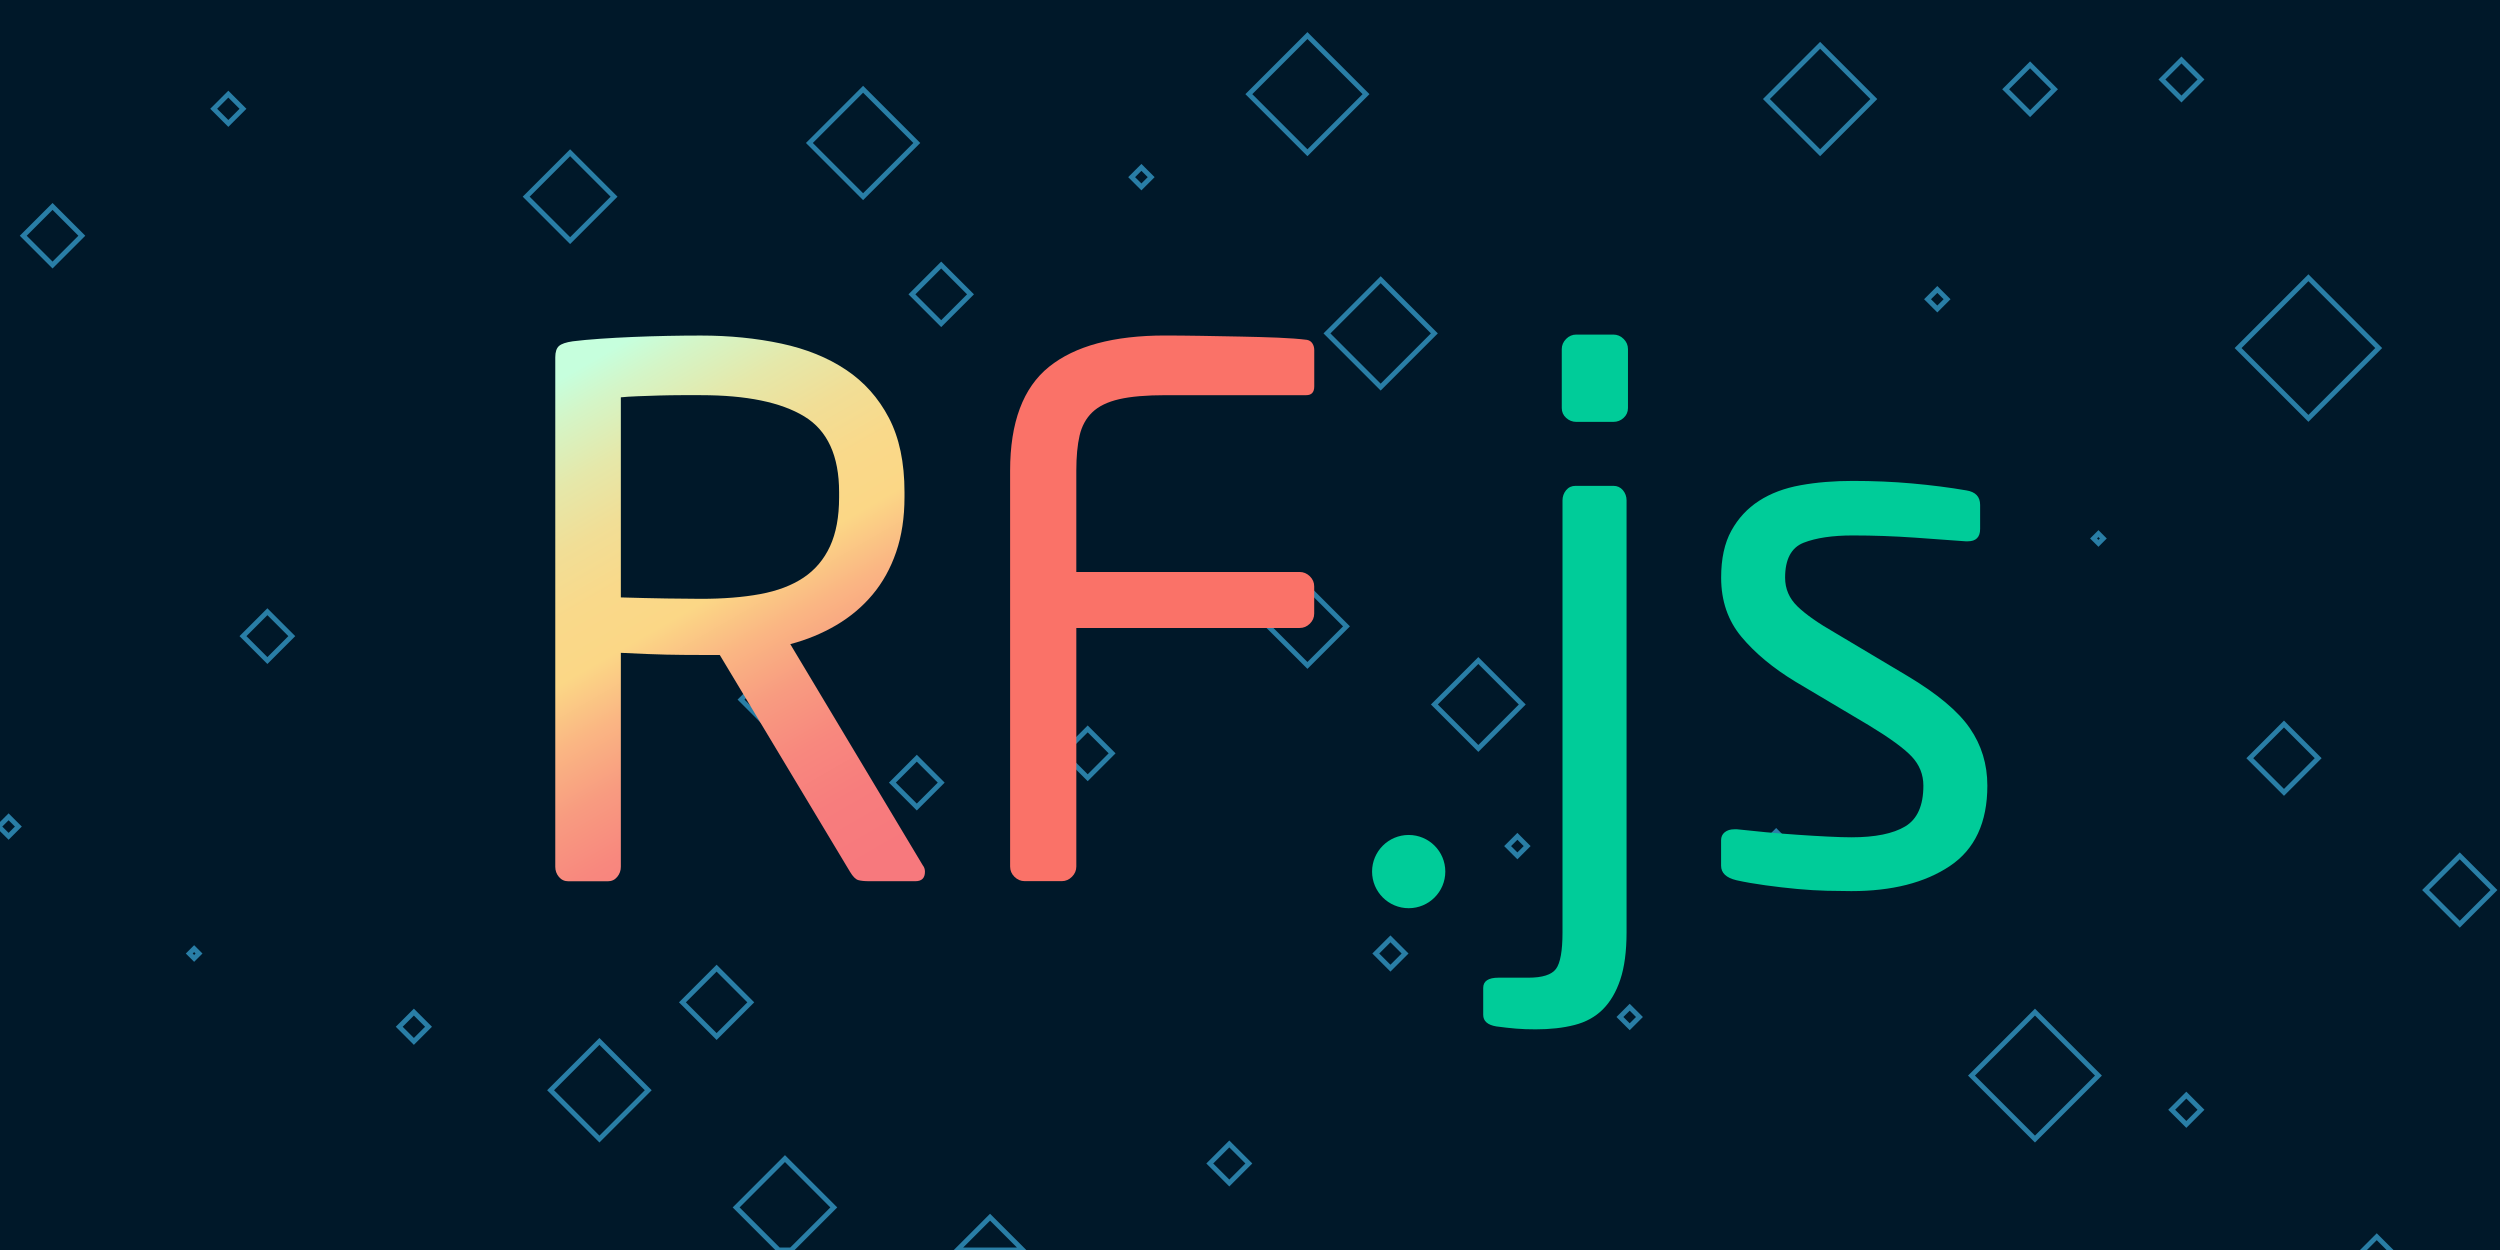 <?xml version="1.0" encoding="utf-8"?>
<!-- Generator: Adobe Illustrator 25.2.3, SVG Export Plug-In . SVG Version: 6.00 Build 0)  -->
<svg version="1.1" id="Layer_1" xmlns="http://www.w3.org/2000/svg" xmlns:xlink="http://www.w3.org/1999/xlink" x="0px" y="0px"
	 viewBox="0 0 512 256" style="enable-background:new 0 0 512 256;" xml:space="preserve">
<style type="text/css">
	.st0{fill:#001829;}
	.st1{fill:none;stroke:#297EA6;}
	.st2{fill:url(#SVGID_1_);}
	.st3{fill:#FA7268;}
	.st4{fill:#00CC99;}
</style>
<g>
	<rect x="0" class="st0" width="512" height="256"/>
	<g transform="translate(474 66)">
		<path class="st1" d="M-1.24-9.12l14.4,14.4l-14.4,14.4l-14.4-14.4L-1.24-9.12z"/>
	</g>
	<g transform="translate(86 205)">
		<path class="st1" d="M-1.24,2.28l3,3l-3,3l-3-3L-1.24,2.28z"/>
	</g>
	<g transform="translate(505 177)">
		<path class="st1" d="M-1.24-1.72l7,7l-7,7l-7-7L-1.24-1.72z"/>
	</g>
	<g transform="translate(418 215)">
		<path class="st1" d="M-1.24-7.72l13,13l-13,13l-13-13L-1.24-7.72z"/>
	</g>
	<g transform="translate(235 31)">
		<path class="st1" d="M-1.24,3.28l2,2l-2,2l-2-2L-1.24,3.28z"/>
	</g>
	<g transform="translate(204 251)">
		<polygon class="st1" points="5.48,5 -7.96,5 -1.24,-1.72 		"/>
	</g>
	<g transform="translate(41 190)">
		<path class="st1" d="M-1.24,4.28l1,1l-1,1l-1-1L-1.24,4.28z"/>
	</g>
	<g transform="translate(335 203)">
		<path class="st1" d="M-1.24,3.28l2,2l-2,2l-2-2L-1.24,3.28z"/>
	</g>
	<g transform="translate(398 56)">
		<path class="st1" d="M-1.24,3.28l2,2l-2,2l-2-2L-1.24,3.28z"/>
	</g>
	<g transform="translate(189 155)">
		<path class="st1" d="M-1.24,0.28l5,5l-5,5l-5-5L-1.24,0.28z"/>
	</g>
	<g transform="translate(286 190)">
		<path class="st1" d="M-1.24,2.28l3,3l-3,3l-3-3L-1.24,2.28z"/>
	</g>
	<g transform="translate(179 81)">
		<path class="st1" d="M-1.24,4.28l1,1l-1,1l-1-1L-1.24,4.28z"/>
	</g>
	<g transform="translate(224 149)">
		<path class="st1" d="M-1.24,0.28l5,5l-5,5l-5-5L-1.24,0.28z"/>
	</g>
	<g transform="translate(148 200)">
		<path class="st1" d="M-1.24-1.72l7,7l-7,7l-7-7L-1.24-1.72z"/>
	</g>
	<g transform="translate(304 139)">
		<path class="st1" d="M-1.24-3.72l9,9l-9,9l-9-9L-1.24-3.72z"/>
	</g>
	<g transform="translate(269 14)">
		<path class="st1" d="M-1.24-6.72l12,12l-12,12l-12-12L-1.24-6.72z"/>
	</g>
	<g transform="translate(224 74)">
		<path class="st1" d="M-1.24,0.28l5,5l-5,5l-5-5L-1.24,0.28z"/>
	</g>
	<g transform="translate(284 63)">
		<path class="st1" d="M-1.24-5.72l11,11l-11,11l-11-11L-1.24-5.72z"/>
	</g>
	<g transform="translate(488 253)">
		<path class="st1" d="M-1.24,0.28l5,5l-5,5l-5-5L-1.24,0.28z"/>
	</g>
	<g transform="translate(178 24)">
		<path class="st1" d="M-1.24-5.72l11,11l-11,11l-11-11L-1.24-5.72z"/>
	</g>
	<g transform="translate(124 218)">
		<path class="st1" d="M-1.24-4.72l10,10l-10,10l-10-10L-1.24-4.72z"/>
	</g>
	<g transform="translate(159 138)">
		<path class="st1" d="M-1.24-0.72l6,6l-6,6l-6-6L-1.24-0.72z"/>
	</g>
	<g transform="translate(431 105)">
		<path class="st1" d="M-1.24,4.28l1,1l-1,1l-1-1L-1.24,4.28z"/>
	</g>
	<g transform="translate(162 242)">
		<polygon class="st1" points="8.76,5.28 0.04,14 -2.52,14 -11.24,5.28 -1.24,-4.72 		"/>
	</g>
	<g transform="translate(312 168)">
		<path class="st1" d="M-1.24,3.28l2,2l-2,2l-2-2L-1.24,3.28z"/>
	</g>
	<g transform="translate(469 150)">
		<path class="st1" d="M-1.24-1.72l7,7l-7,7l-7-7L-1.24-1.72z"/>
	</g>
	<g transform="translate(448 11)">
		<path class="st1" d="M-1.24,1.28l4,4l-4,4l-4-4L-1.24,1.28z"/>
	</g>
	<g transform="translate(365 169)">
		<path class="st1" d="M-1.24,1.28l4,4l-4,4l-4-4L-1.24,1.28z"/>
	</g>
	<g transform="translate(12 43)">
		<path class="st1" d="M-1.24-0.72l6,6l-6,6l-6-6L-1.24-0.72z"/>
	</g>
	<g transform="translate(48 17)">
		<path class="st1" d="M-1.24,2.28l3,3l-3,3l-3-3L-1.24,2.28z"/>
	</g>
	<g transform="translate(3 164)">
		<path class="st1" d="M-1.24,3.28l2,2l-2,2l-2-2L-1.24,3.28z"/>
	</g>
	<g transform="translate(374 15)">
		<path class="st1" d="M-1.24-5.72l11,11l-11,11l-11-11L-1.24-5.72z"/>
	</g>
	<g transform="translate(157 53)">
		<path class="st1" d="M-40.24-21.72l9,9l-9,9l-9-9L-40.24-21.72z"/>
	</g>
	<g transform="translate(56 125)">
		<path class="st1" d="M-1.24,0.28l5,5l-5,5l-5-5L-1.24,0.28z"/>
	</g>
	<g transform="translate(253 233)">
		<path class="st1" d="M-1.24,1.28l4,4l-4,4l-4-4L-1.24,1.28z"/>
	</g>
	<g transform="translate(449 222)">
		<path class="st1" d="M-1.24,2.28l3,3l-3,3l-3-3L-1.24,2.28z"/>
	</g>
	<g transform="translate(269 123)">
		<path class="st1" d="M-1.24-2.72l8,8l-8,8l-8-8L-1.24-2.72z"/>
	</g>
	<g transform="translate(194 55)">
		<path class="st1" d="M-1.24-0.72l6,6l-6,6l-6-6L-1.24-0.72z"/>
	</g>
	<g transform="translate(417 13)">
		<path class="st1" d="M-1.24,0.28l5,5l-5,5l-5-5L-1.24,0.28z"/>
	</g>
</g>
<g>
	<linearGradient id="SVGID_1_" gradientUnits="userSpaceOnUse" x1="108.739" y1="64.114" x2="174.644" y2="178.266">
		<stop  offset="0.111" style="stop-color:#C6FFDD"/>
		<stop  offset="0.168" style="stop-color:#D4F5C7"/>
		<stop  offset="0.257" style="stop-color:#E5E8AA"/>
		<stop  offset="0.346" style="stop-color:#F1DE96"/>
		<stop  offset="0.435" style="stop-color:#F9D98A"/>
		<stop  offset="0.522" style="stop-color:#FBD786"/>
		<stop  offset="0.612" style="stop-color:#FAB683"/>
		<stop  offset="0.705" style="stop-color:#F89B80"/>
		<stop  offset="0.799" style="stop-color:#F8887E"/>
		<stop  offset="0.896" style="stop-color:#F77D7D"/>
		<stop  offset="1" style="stop-color:#F7797D"/>
	</linearGradient>
	<path class="st2" d="M189.43,178.53c0,1.29-0.65,1.94-1.94,1.94h-9.54c-0.89,0-1.62-0.07-2.16-0.22c-0.55-0.15-1.12-0.72-1.71-1.71
		l-26.67-44.4h-1.34h-2.53c-2.48,0-4.84-0.02-7.08-0.07c-2.24-0.05-5.34-0.17-9.31-0.37v43.81c0,0.8-0.25,1.49-0.75,2.09
		c-0.5,0.6-1.14,0.89-1.94,0.89h-8.05c-0.8,0-1.44-0.3-1.94-0.89c-0.5-0.6-0.75-1.29-0.75-2.09V73.18c0-1.09,0.25-1.86,0.75-2.31
		c0.5-0.45,1.44-0.77,2.83-0.97c1.59-0.2,3.45-0.37,5.59-0.52c2.13-0.15,4.37-0.27,6.71-0.37c2.33-0.1,4.69-0.17,7.08-0.22
		c2.38-0.05,4.67-0.07,6.85-0.07c5.86,0,11.35,0.55,16.46,1.64c5.11,1.09,9.54,2.88,13.26,5.37c3.73,2.48,6.65,5.76,8.79,9.84
		c2.13,4.07,3.2,9.14,3.2,15.21v1.04c0,4.17-0.57,7.93-1.71,11.25c-1.14,3.33-2.76,6.24-4.84,8.72c-2.09,2.49-4.57,4.57-7.45,6.26
		c-2.88,1.69-6.01,2.98-9.39,3.87l27.12,45.27C189.29,177.59,189.43,178.03,189.43,178.53z M171.85,100.82
		c0-7.48-2.38-12.66-7.15-15.55s-11.82-4.34-21.16-4.34c-1.19,0-2.53,0-4.02,0c-1.49,0-3.01,0.03-4.54,0.07
		c-1.54,0.05-3.01,0.1-4.4,0.15c-1.39,0.05-2.53,0.13-3.43,0.22v40.98c3.28,0.1,6.41,0.17,9.39,0.22c2.98,0.05,5.31,0.07,7,0.07
		c4.57,0,8.62-0.32,12.14-0.97c3.52-0.65,6.48-1.77,8.87-3.36c2.38-1.59,4.2-3.74,5.44-6.43c1.24-2.69,1.86-6.03,1.86-10.02V100.82z
		"/>
	<path class="st3" d="M268.26,127.73c-0.6,0.59-1.29,0.88-2.09,0.88h-45.74v48.86c0,0.8-0.3,1.5-0.89,2.09
		c-0.6,0.6-1.29,0.9-2.09,0.9h-7.6c-0.8,0-1.49-0.3-2.09-0.89c-0.6-0.6-0.89-1.29-0.89-2.09V96.43c0-9.93,2.66-17.03,7.97-21.31
		c5.31-4.27,13.24-6.41,23.77-6.41c2.18,0,4.64,0.03,7.38,0.07c2.73,0.05,5.44,0.1,8.12,0.15c2.68,0.05,5.21,0.13,7.6,0.22
		c2.38,0.1,4.37,0.25,5.96,0.45c0.5,0.1,0.87,0.35,1.12,0.75c0.25,0.4,0.37,0.84,0.37,1.34v7.45c0,1.19-0.55,1.79-1.64,1.79h-28.76
		c-3.97,0-7.15,0.27-9.54,0.82c-2.38,0.55-4.22,1.44-5.51,2.68c-1.29,1.24-2.16,2.83-2.61,4.77c-0.45,1.94-0.67,4.35-0.67,7.23
		v20.71h45.74c0.79,0,1.49,0.3,2.09,0.88c0.6,0.59,0.89,1.28,0.89,2.06v5.59C269.15,126.46,268.85,127.14,268.26,127.73z"/>
	<path class="st4" d="M331.84,200.61c-0.84,2.53-2.04,4.57-3.58,6.11c-1.54,1.54-3.48,2.61-5.81,3.2c-2.33,0.6-4.99,0.89-7.97,0.89
		c-1.49,0-2.83-0.05-4.02-0.15c-1.19-0.1-2.53-0.25-4.02-0.45c-1.79-0.3-2.68-1.09-2.68-2.38v-5.51c0-1.39,1.04-2.09,3.13-2.09H313
		c2.88,0,4.77-0.6,5.66-1.79c0.89-1.19,1.34-3.68,1.34-7.45v-88.51c0-0.79,0.25-1.49,0.74-2.09c0.5-0.6,1.14-0.89,1.94-0.89h7.75
		c0.79,0,1.44,0.3,1.94,0.89c0.5,0.6,0.75,1.29,0.75,2.09V191C333.11,194.87,332.69,198.08,331.84,200.61z M332.52,85.58
		c-0.6,0.55-1.29,0.82-2.09,0.82h-7.6c-0.8,0-1.49-0.27-2.09-0.82c-0.6-0.54-0.89-1.22-0.89-2.01V71.5c0-0.79,0.3-1.49,0.89-2.09
		c0.6-0.6,1.29-0.89,2.09-0.89h7.6c0.79,0,1.49,0.3,2.09,0.89c0.6,0.6,0.89,1.29,0.89,2.09v12.07
		C333.41,84.37,333.11,85.04,332.52,85.58z"/>
	<path class="st4" d="M407.01,160.9c0,7.55-2.56,13.04-7.67,16.46c-5.12,3.43-11.85,5.14-20.19,5.14c-1.39,0-3.05-0.03-4.99-0.07
		c-1.94-0.05-3.97-0.17-6.11-0.37c-2.14-0.2-4.3-0.45-6.48-0.75c-2.19-0.3-4.17-0.64-5.96-1.04c-2.09-0.5-3.13-1.49-3.13-2.98v-5.21
		c0-0.69,0.25-1.24,0.75-1.64c0.5-0.4,1.14-0.6,1.94-0.6h0.6c1.79,0.2,3.75,0.4,5.89,0.6c2.13,0.2,4.3,0.37,6.48,0.52
		c2.18,0.15,4.25,0.28,6.18,0.37c1.94,0.1,3.55,0.15,4.84,0.15c4.87,0,8.54-0.74,11.03-2.23c2.48-1.49,3.72-4.27,3.72-8.34
		c0-2.28-0.8-4.27-2.38-5.96c-1.59-1.69-4.52-3.82-8.79-6.41l-15.05-8.94c-4.57-2.78-8.25-5.83-11.03-9.16
		c-2.78-3.33-4.17-7.38-4.17-12.14c0-3.87,0.69-7.08,2.09-9.61c1.39-2.53,3.28-4.57,5.66-6.11c2.38-1.54,5.21-2.61,8.49-3.2
		c3.28-0.6,6.85-0.89,10.73-0.89c4.17,0,8.22,0.17,12.14,0.52c3.92,0.35,7.62,0.82,11.1,1.42c1.89,0.3,2.83,1.29,2.83,2.98v4.92
		c0,1.69-0.85,2.53-2.53,2.53h-0.45c-2.58-0.2-6.03-0.45-10.36-0.75c-4.32-0.3-8.57-0.45-12.74-0.45s-7.52,0.5-10.06,1.49
		c-2.53,0.99-3.8,3.38-3.8,7.15c0,2.29,0.84,4.25,2.53,5.89c1.69,1.64,4.27,3.45,7.75,5.44l14.75,8.79
		c6.16,3.68,10.43,7.25,12.81,10.73C405.82,152.61,407.01,156.53,407.01,160.9z"/>
	<circle class="st4" cx="288.5" cy="178.5" r="7.5"/>
</g>
<g>
</g>
<g>
</g>
<g>
</g>
<g>
</g>
<g>
</g>
<g>
</g>
<g>
</g>
<g>
</g>
<g>
</g>
<g>
</g>
<g>
</g>
<g>
</g>
<g>
</g>
<g>
</g>
<g>
</g>
</svg>
